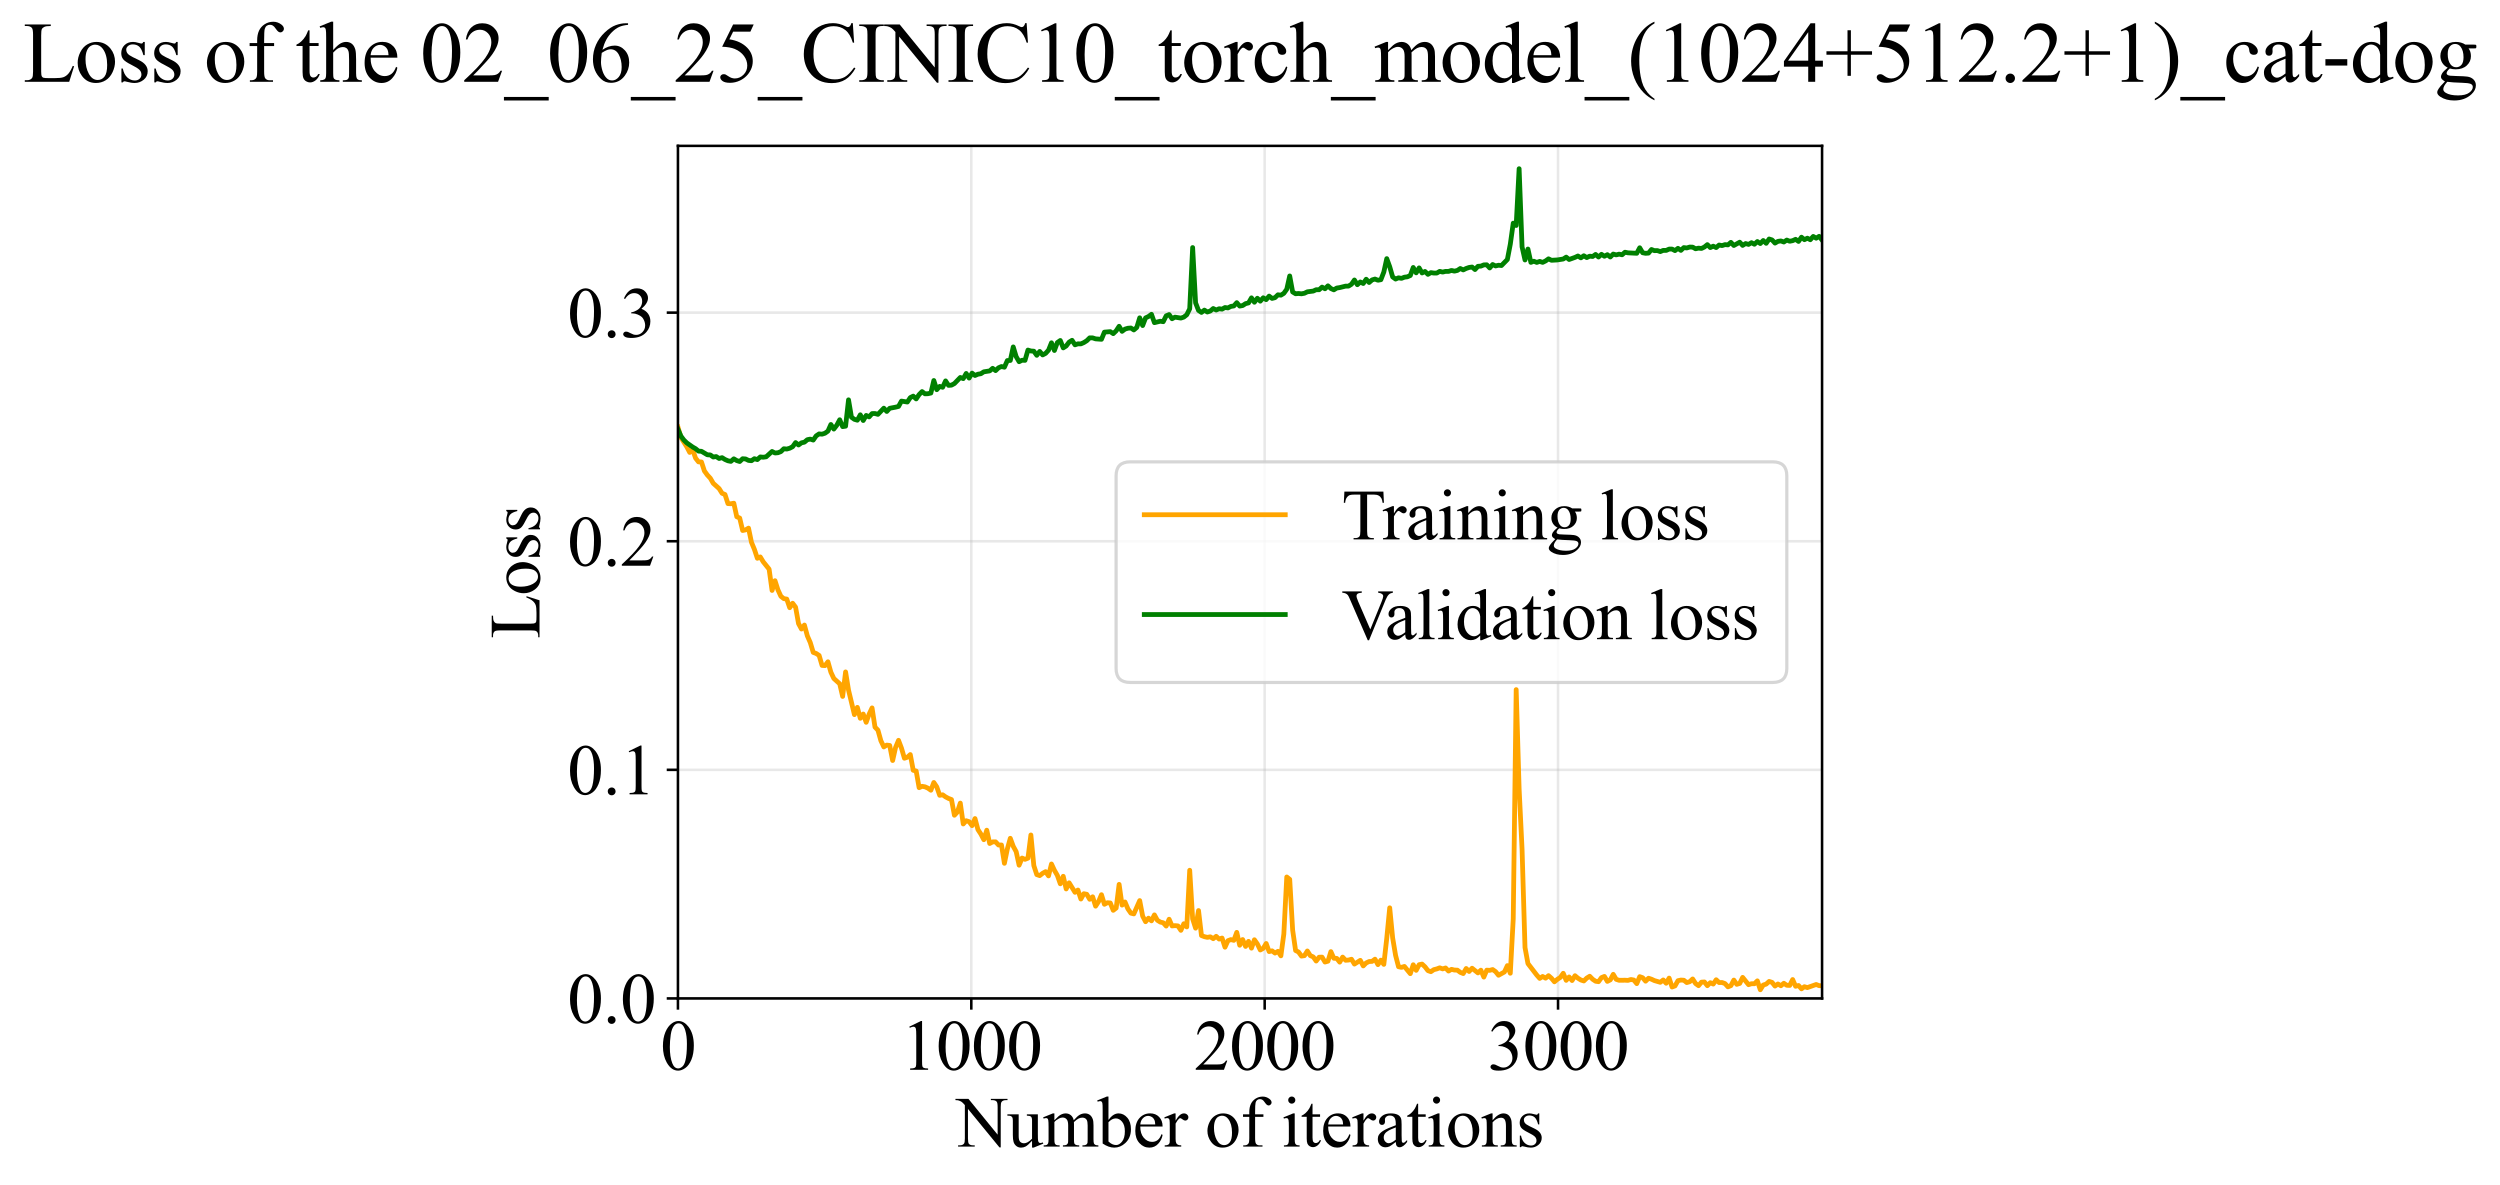 <?xml version="1.0" encoding="utf-8" standalone="no"?>
<!DOCTYPE svg PUBLIC "-//W3C//DTD SVG 1.1//EN"
  "http://www.w3.org/Graphics/SVG/1.1/DTD/svg11.dtd">
<svg xmlns:xlink="http://www.w3.org/1999/xlink" width="780.334pt" height="369.808pt" viewBox="0 0 780.334 369.808" xmlns="http://www.w3.org/2000/svg" version="1.1">
 <defs>
  <style type="text/css">*{stroke-linejoin: round; stroke-linecap: butt}</style>
 </defs>
 <g id="figure_1">
  <g id="patch_1">
   <path d="M -0 369.808 
L 780.334 369.808 
L 780.334 0 
L -0 0 
z
" style="fill: #ffffff"/>
  </g>
  <g id="axes_1">
   <g id="patch_2">
    <path d="M 211.607 311.644 
L 568.727 311.644 
L 568.727 45.532 
L 211.607 45.532 
z
" style="fill: #ffffff"/>
   </g>
   <g id="matplotlib.axis_1">
    <g id="xtick_1">
     <g id="line2d_1">
      <path d="M 211.607 311.644 
L 211.607 45.532 
" clip-path="url(#pfbd0d94bbf)" style="fill: none; stroke: #b0b0b0; stroke-opacity: 0.3; stroke-width: 0.8; stroke-linecap: square"/>
     </g>
     <g id="line2d_2">
      <defs>
       <path id="me6266294f5" d="M 0 0 
L 0 3.5 
" style="stroke: #000000; stroke-width: 0.8"/>
      </defs>
      <g>
       <use xlink:href="#me6266294f5" x="211.607" y="311.644" style="stroke: #000000; stroke-width: 0.8"/>
      </g>
     </g>
     <g id="text_1">
      <!-- 0 -->
      <g transform="translate(206.107 333.92) scale(0.22 -0.22)">
       <defs>
        <path id="TimesNewRomanPSMT-30" d="M 231 2094 
Q 231 2819 450 3342 
Q 669 3866 1031 4122 
Q 1313 4325 1613 4325 
Q 2100 4325 2488 3828 
Q 2972 3213 2972 2159 
Q 2972 1422 2759 906 
Q 2547 391 2217 158 
Q 1888 -75 1581 -75 
Q 975 -75 572 641 
Q 231 1244 231 2094 
z
M 844 2016 
Q 844 1141 1059 588 
Q 1238 122 1591 122 
Q 1759 122 1940 273 
Q 2122 425 2216 781 
Q 2359 1319 2359 2297 
Q 2359 3022 2209 3506 
Q 2097 3866 1919 4016 
Q 1791 4119 1609 4119 
Q 1397 4119 1231 3928 
Q 1006 3669 925 3112 
Q 844 2556 844 2016 
z
" transform="scale(0.016)"/>
       </defs>
       <use xlink:href="#TimesNewRomanPSMT-30"/>
      </g>
     </g>
    </g>
    <g id="xtick_2">
     <g id="line2d_3">
      <path d="M 303.176 311.644 
L 303.176 45.532 
" clip-path="url(#pfbd0d94bbf)" style="fill: none; stroke: #b0b0b0; stroke-opacity: 0.3; stroke-width: 0.8; stroke-linecap: square"/>
     </g>
     <g id="line2d_4">
      <g>
       <use xlink:href="#me6266294f5" x="303.176" y="311.644" style="stroke: #000000; stroke-width: 0.8"/>
      </g>
     </g>
     <g id="text_2">
      <!-- 1000 -->
      <g transform="translate(281.176 333.92) scale(0.22 -0.22)">
       <defs>
        <path id="TimesNewRomanPSMT-31" d="M 750 3822 
L 1781 4325 
L 1884 4325 
L 1884 747 
Q 1884 391 1914 303 
Q 1944 216 2037 169 
Q 2131 122 2419 116 
L 2419 0 
L 825 0 
L 825 116 
Q 1125 122 1212 167 
Q 1300 213 1334 289 
Q 1369 366 1369 747 
L 1369 3034 
Q 1369 3497 1338 3628 
Q 1316 3728 1258 3775 
Q 1200 3822 1119 3822 
Q 1003 3822 797 3725 
L 750 3822 
z
" transform="scale(0.016)"/>
       </defs>
       <use xlink:href="#TimesNewRomanPSMT-31"/>
       <use xlink:href="#TimesNewRomanPSMT-30" transform="translate(50 0)"/>
       <use xlink:href="#TimesNewRomanPSMT-30" transform="translate(100 0)"/>
       <use xlink:href="#TimesNewRomanPSMT-30" transform="translate(150 0)"/>
      </g>
     </g>
    </g>
    <g id="xtick_3">
     <g id="line2d_5">
      <path d="M 394.746 311.644 
L 394.746 45.532 
" clip-path="url(#pfbd0d94bbf)" style="fill: none; stroke: #b0b0b0; stroke-opacity: 0.3; stroke-width: 0.8; stroke-linecap: square"/>
     </g>
     <g id="line2d_6">
      <g>
       <use xlink:href="#me6266294f5" x="394.746" y="311.644" style="stroke: #000000; stroke-width: 0.8"/>
      </g>
     </g>
     <g id="text_3">
      <!-- 2000 -->
      <g transform="translate(372.746 333.92) scale(0.22 -0.22)">
       <defs>
        <path id="TimesNewRomanPSMT-32" d="M 2934 816 
L 2638 0 
L 138 0 
L 138 116 
Q 1241 1122 1691 1759 
Q 2141 2397 2141 2925 
Q 2141 3328 1894 3587 
Q 1647 3847 1303 3847 
Q 991 3847 742 3664 
Q 494 3481 375 3128 
L 259 3128 
Q 338 3706 661 4015 
Q 984 4325 1469 4325 
Q 1984 4325 2329 3994 
Q 2675 3663 2675 3213 
Q 2675 2891 2525 2569 
Q 2294 2063 1775 1497 
Q 997 647 803 472 
L 1909 472 
Q 2247 472 2383 497 
Q 2519 522 2628 598 
Q 2738 675 2819 816 
L 2934 816 
z
" transform="scale(0.016)"/>
       </defs>
       <use xlink:href="#TimesNewRomanPSMT-32"/>
       <use xlink:href="#TimesNewRomanPSMT-30" transform="translate(50 0)"/>
       <use xlink:href="#TimesNewRomanPSMT-30" transform="translate(100 0)"/>
       <use xlink:href="#TimesNewRomanPSMT-30" transform="translate(150 0)"/>
      </g>
     </g>
    </g>
    <g id="xtick_4">
     <g id="line2d_7">
      <path d="M 486.315 311.644 
L 486.315 45.532 
" clip-path="url(#pfbd0d94bbf)" style="fill: none; stroke: #b0b0b0; stroke-opacity: 0.3; stroke-width: 0.8; stroke-linecap: square"/>
     </g>
     <g id="line2d_8">
      <g>
       <use xlink:href="#me6266294f5" x="486.315" y="311.644" style="stroke: #000000; stroke-width: 0.8"/>
      </g>
     </g>
     <g id="text_4">
      <!-- 3000 -->
      <g transform="translate(464.315 333.92) scale(0.22 -0.22)">
       <defs>
        <path id="TimesNewRomanPSMT-33" d="M 325 3431 
Q 506 3859 782 4092 
Q 1059 4325 1472 4325 
Q 1981 4325 2253 3994 
Q 2459 3747 2459 3466 
Q 2459 3003 1878 2509 
Q 2269 2356 2469 2072 
Q 2669 1788 2669 1403 
Q 2669 853 2319 450 
Q 1863 -75 997 -75 
Q 569 -75 414 31 
Q 259 138 259 259 
Q 259 350 332 419 
Q 406 488 509 488 
Q 588 488 669 463 
Q 722 447 909 348 
Q 1097 250 1169 231 
Q 1284 197 1416 197 
Q 1734 197 1970 444 
Q 2206 691 2206 1028 
Q 2206 1275 2097 1509 
Q 2016 1684 1919 1775 
Q 1784 1900 1550 2001 
Q 1316 2103 1072 2103 
L 972 2103 
L 972 2197 
Q 1219 2228 1467 2375 
Q 1716 2522 1828 2728 
Q 1941 2934 1941 3181 
Q 1941 3503 1739 3701 
Q 1538 3900 1238 3900 
Q 753 3900 428 3381 
L 325 3431 
z
" transform="scale(0.016)"/>
       </defs>
       <use xlink:href="#TimesNewRomanPSMT-33"/>
       <use xlink:href="#TimesNewRomanPSMT-30" transform="translate(50 0)"/>
       <use xlink:href="#TimesNewRomanPSMT-30" transform="translate(100 0)"/>
       <use xlink:href="#TimesNewRomanPSMT-30" transform="translate(150 0)"/>
      </g>
     </g>
    </g>
    <g id="text_5">
     <!-- Number of iterations -->
     <g transform="translate(298.525 357.902) scale(0.22 -0.22)">
      <defs>
       <path id="TimesNewRomanPSMT-4e" d="M -84 4238 
L 1066 4238 
L 3656 1059 
L 3656 3503 
Q 3656 3894 3569 3991 
Q 3453 4122 3203 4122 
L 3056 4122 
L 3056 4238 
L 4531 4238 
L 4531 4122 
L 4381 4122 
Q 4113 4122 4000 3959 
Q 3931 3859 3931 3503 
L 3931 -69 
L 3819 -69 
L 1025 3344 
L 1025 734 
Q 1025 344 1109 247 
Q 1228 116 1475 116 
L 1625 116 
L 1625 0 
L 150 0 
L 150 116 
L 297 116 
Q 569 116 681 278 
Q 750 378 750 734 
L 750 3681 
Q 566 3897 470 3965 
Q 375 4034 191 4094 
Q 100 4122 -84 4122 
L -84 4238 
z
" transform="scale(0.016)"/>
       <path id="TimesNewRomanPSMT-75" d="M 2709 2863 
L 2709 1128 
Q 2709 631 2732 520 
Q 2756 409 2807 365 
Q 2859 322 2928 322 
Q 3025 322 3147 375 
L 3191 266 
L 2334 -88 
L 2194 -88 
L 2194 519 
Q 1825 119 1631 15 
Q 1438 -88 1222 -88 
Q 981 -88 804 51 
Q 628 191 559 409 
Q 491 628 491 1028 
L 491 2306 
Q 491 2509 447 2587 
Q 403 2666 317 2708 
Q 231 2750 6 2747 
L 6 2863 
L 1009 2863 
L 1009 947 
Q 1009 547 1148 422 
Q 1288 297 1484 297 
Q 1619 297 1789 381 
Q 1959 466 2194 703 
L 2194 2325 
Q 2194 2569 2105 2655 
Q 2016 2741 1734 2747 
L 1734 2863 
L 2709 2863 
z
" transform="scale(0.016)"/>
       <path id="TimesNewRomanPSMT-6d" d="M 1050 2338 
Q 1363 2650 1419 2697 
Q 1559 2816 1721 2881 
Q 1884 2947 2044 2947 
Q 2313 2947 2506 2790 
Q 2700 2634 2766 2338 
Q 3088 2713 3309 2830 
Q 3531 2947 3766 2947 
Q 3994 2947 4170 2830 
Q 4347 2713 4450 2447 
Q 4519 2266 4519 1878 
L 4519 647 
Q 4519 378 4559 278 
Q 4591 209 4675 161 
Q 4759 113 4950 113 
L 4950 0 
L 3538 0 
L 3538 113 
L 3597 113 
Q 3781 113 3884 184 
Q 3956 234 3988 344 
Q 4000 397 4000 647 
L 4000 1878 
Q 4000 2228 3916 2372 
Q 3794 2572 3525 2572 
Q 3359 2572 3192 2489 
Q 3025 2406 2788 2181 
L 2781 2147 
L 2788 2013 
L 2788 647 
Q 2788 353 2820 281 
Q 2853 209 2943 161 
Q 3034 113 3253 113 
L 3253 0 
L 1806 0 
L 1806 113 
Q 2044 113 2133 169 
Q 2222 225 2256 338 
Q 2272 391 2272 647 
L 2272 1878 
Q 2272 2228 2169 2381 
Q 2031 2581 1784 2581 
Q 1616 2581 1450 2491 
Q 1191 2353 1050 2181 
L 1050 647 
Q 1050 366 1089 281 
Q 1128 197 1204 155 
Q 1281 113 1516 113 
L 1516 0 
L 100 0 
L 100 113 
Q 297 113 375 155 
Q 453 197 493 289 
Q 534 381 534 647 
L 534 1741 
Q 534 2213 506 2350 
Q 484 2453 437 2492 
Q 391 2531 309 2531 
Q 222 2531 100 2484 
L 53 2597 
L 916 2947 
L 1050 2947 
L 1050 2338 
z
" transform="scale(0.016)"/>
       <path id="TimesNewRomanPSMT-62" d="M 984 2369 
Q 1400 2947 1881 2947 
Q 2322 2947 2650 2570 
Q 2978 2194 2978 1541 
Q 2978 778 2472 313 
Q 2038 -88 1503 -88 
Q 1253 -88 995 3 
Q 738 94 469 275 
L 469 3241 
Q 469 3728 445 3840 
Q 422 3953 372 3993 
Q 322 4034 247 4034 
Q 159 4034 28 3984 
L -16 4094 
L 844 4444 
L 984 4444 
L 984 2369 
z
M 984 2169 
L 984 456 
Q 1144 300 1314 220 
Q 1484 141 1663 141 
Q 1947 141 2192 453 
Q 2438 766 2438 1363 
Q 2438 1913 2192 2208 
Q 1947 2503 1634 2503 
Q 1469 2503 1303 2419 
Q 1178 2356 984 2169 
z
" transform="scale(0.016)"/>
       <path id="TimesNewRomanPSMT-65" d="M 681 1784 
Q 678 1147 991 784 
Q 1303 422 1725 422 
Q 2006 422 2214 576 
Q 2422 731 2563 1106 
L 2659 1044 
Q 2594 616 2278 264 
Q 1963 -88 1488 -88 
Q 972 -88 605 314 
Q 238 716 238 1394 
Q 238 2128 614 2539 
Q 991 2950 1559 2950 
Q 2041 2950 2350 2633 
Q 2659 2316 2659 1784 
L 681 1784 
z
M 681 1966 
L 2006 1966 
Q 1991 2241 1941 2353 
Q 1863 2528 1708 2628 
Q 1553 2728 1384 2728 
Q 1125 2728 920 2526 
Q 716 2325 681 1966 
z
" transform="scale(0.016)"/>
       <path id="TimesNewRomanPSMT-72" d="M 1038 2947 
L 1038 2303 
Q 1397 2947 1775 2947 
Q 1947 2947 2059 2842 
Q 2172 2738 2172 2600 
Q 2172 2478 2090 2393 
Q 2009 2309 1897 2309 
Q 1788 2309 1652 2417 
Q 1516 2525 1450 2525 
Q 1394 2525 1328 2463 
Q 1188 2334 1038 2041 
L 1038 669 
Q 1038 431 1097 309 
Q 1138 225 1241 169 
Q 1344 113 1538 113 
L 1538 0 
L 72 0 
L 72 113 
Q 291 113 397 181 
Q 475 231 506 341 
Q 522 394 522 644 
L 522 1753 
Q 522 2253 501 2348 
Q 481 2444 426 2487 
Q 372 2531 291 2531 
Q 194 2531 72 2484 
L 41 2597 
L 906 2947 
L 1038 2947 
z
" transform="scale(0.016)"/>
       <path id="TimesNewRomanPSMT-20" transform="scale(0.016)"/>
       <path id="TimesNewRomanPSMT-6f" d="M 1600 2947 
Q 2250 2947 2644 2453 
Q 2978 2031 2978 1484 
Q 2978 1100 2793 706 
Q 2609 313 2286 112 
Q 1963 -88 1566 -88 
Q 919 -88 538 428 
Q 216 863 216 1403 
Q 216 1797 411 2186 
Q 606 2575 925 2761 
Q 1244 2947 1600 2947 
z
M 1503 2744 
Q 1338 2744 1170 2645 
Q 1003 2547 900 2300 
Q 797 2053 797 1666 
Q 797 1041 1045 587 
Q 1294 134 1700 134 
Q 2003 134 2200 384 
Q 2397 634 2397 1244 
Q 2397 2006 2069 2444 
Q 1847 2744 1503 2744 
z
" transform="scale(0.016)"/>
       <path id="TimesNewRomanPSMT-66" d="M 1319 2638 
L 1319 756 
Q 1319 356 1406 250 
Q 1522 113 1716 113 
L 1975 113 
L 1975 0 
L 266 0 
L 266 113 
L 394 113 
Q 519 113 622 175 
Q 725 238 764 344 
Q 803 450 803 756 
L 803 2638 
L 247 2638 
L 247 2863 
L 803 2863 
L 803 3050 
Q 803 3478 940 3775 
Q 1078 4072 1361 4255 
Q 1644 4438 1997 4438 
Q 2325 4438 2600 4225 
Q 2781 4084 2781 3909 
Q 2781 3816 2700 3733 
Q 2619 3650 2525 3650 
Q 2453 3650 2373 3701 
Q 2294 3753 2178 3923 
Q 2063 4094 1966 4153 
Q 1869 4213 1750 4213 
Q 1606 4213 1506 4136 
Q 1406 4059 1362 3898 
Q 1319 3738 1319 3069 
L 1319 2863 
L 2056 2863 
L 2056 2638 
L 1319 2638 
z
" transform="scale(0.016)"/>
       <path id="TimesNewRomanPSMT-69" d="M 928 4444 
Q 1059 4444 1151 4351 
Q 1244 4259 1244 4128 
Q 1244 3997 1151 3903 
Q 1059 3809 928 3809 
Q 797 3809 703 3903 
Q 609 3997 609 4128 
Q 609 4259 701 4351 
Q 794 4444 928 4444 
z
M 1188 2947 
L 1188 647 
Q 1188 378 1227 289 
Q 1266 200 1342 156 
Q 1419 113 1622 113 
L 1622 0 
L 231 0 
L 231 113 
Q 441 113 512 153 
Q 584 194 626 287 
Q 669 381 669 647 
L 669 1750 
Q 669 2216 641 2353 
Q 619 2453 572 2492 
Q 525 2531 444 2531 
Q 356 2531 231 2484 
L 188 2597 
L 1050 2947 
L 1188 2947 
z
" transform="scale(0.016)"/>
       <path id="TimesNewRomanPSMT-74" d="M 1031 3803 
L 1031 2863 
L 1700 2863 
L 1700 2644 
L 1031 2644 
L 1031 788 
Q 1031 509 1111 412 
Q 1191 316 1316 316 
Q 1419 316 1516 380 
Q 1613 444 1666 569 
L 1788 569 
Q 1678 263 1478 108 
Q 1278 -47 1066 -47 
Q 922 -47 784 33 
Q 647 113 581 261 
Q 516 409 516 719 
L 516 2644 
L 63 2644 
L 63 2747 
Q 234 2816 414 2980 
Q 594 3144 734 3369 
Q 806 3488 934 3803 
L 1031 3803 
z
" transform="scale(0.016)"/>
       <path id="TimesNewRomanPSMT-61" d="M 1822 413 
Q 1381 72 1269 19 
Q 1100 -59 909 -59 
Q 613 -59 420 144 
Q 228 347 228 678 
Q 228 888 322 1041 
Q 450 1253 767 1440 
Q 1084 1628 1822 1897 
L 1822 2009 
Q 1822 2438 1686 2597 
Q 1550 2756 1291 2756 
Q 1094 2756 978 2650 
Q 859 2544 859 2406 
L 866 2225 
Q 866 2081 792 2003 
Q 719 1925 600 1925 
Q 484 1925 411 2006 
Q 338 2088 338 2228 
Q 338 2497 613 2722 
Q 888 2947 1384 2947 
Q 1766 2947 2009 2819 
Q 2194 2722 2281 2516 
Q 2338 2381 2338 1966 
L 2338 994 
Q 2338 584 2353 492 
Q 2369 400 2405 369 
Q 2441 338 2488 338 
Q 2538 338 2575 359 
Q 2641 400 2828 588 
L 2828 413 
Q 2478 -56 2159 -56 
Q 2006 -56 1915 50 
Q 1825 156 1822 413 
z
M 1822 616 
L 1822 1706 
Q 1350 1519 1213 1441 
Q 966 1303 859 1153 
Q 753 1003 753 825 
Q 753 600 887 451 
Q 1022 303 1197 303 
Q 1434 303 1822 616 
z
" transform="scale(0.016)"/>
       <path id="TimesNewRomanPSMT-6e" d="M 1034 2341 
Q 1538 2947 1994 2947 
Q 2228 2947 2397 2830 
Q 2566 2713 2666 2444 
Q 2734 2256 2734 1869 
L 2734 647 
Q 2734 375 2778 278 
Q 2813 200 2889 156 
Q 2966 113 3172 113 
L 3172 0 
L 1756 0 
L 1756 113 
L 1816 113 
Q 2016 113 2095 173 
Q 2175 234 2206 353 
Q 2219 400 2219 647 
L 2219 1819 
Q 2219 2209 2117 2386 
Q 2016 2563 1775 2563 
Q 1403 2563 1034 2156 
L 1034 647 
Q 1034 356 1069 288 
Q 1113 197 1189 155 
Q 1266 113 1500 113 
L 1500 0 
L 84 0 
L 84 113 
L 147 113 
Q 366 113 442 223 
Q 519 334 519 647 
L 519 1709 
Q 519 2225 495 2337 
Q 472 2450 423 2490 
Q 375 2531 294 2531 
Q 206 2531 84 2484 
L 38 2597 
L 900 2947 
L 1034 2947 
L 1034 2341 
z
" transform="scale(0.016)"/>
       <path id="TimesNewRomanPSMT-73" d="M 2050 2947 
L 2050 1972 
L 1947 1972 
Q 1828 2431 1642 2597 
Q 1456 2763 1169 2763 
Q 950 2763 815 2647 
Q 681 2531 681 2391 
Q 681 2216 781 2091 
Q 878 1963 1175 1819 
L 1631 1597 
Q 2266 1288 2266 781 
Q 2266 391 1970 151 
Q 1675 -88 1309 -88 
Q 1047 -88 709 6 
Q 606 38 541 38 
Q 469 38 428 -44 
L 325 -44 
L 325 978 
L 428 978 
Q 516 541 762 319 
Q 1009 97 1316 97 
Q 1531 97 1667 223 
Q 1803 350 1803 528 
Q 1803 744 1651 891 
Q 1500 1038 1047 1263 
Q 594 1488 453 1669 
Q 313 1847 313 2119 
Q 313 2472 555 2709 
Q 797 2947 1181 2947 
Q 1350 2947 1591 2875 
Q 1750 2828 1803 2828 
Q 1853 2828 1881 2850 
Q 1909 2872 1947 2947 
L 2050 2947 
z
" transform="scale(0.016)"/>
      </defs>
      <use xlink:href="#TimesNewRomanPSMT-4e"/>
      <use xlink:href="#TimesNewRomanPSMT-75" transform="translate(72.217 0)"/>
      <use xlink:href="#TimesNewRomanPSMT-6d" transform="translate(122.217 0)"/>
      <use xlink:href="#TimesNewRomanPSMT-62" transform="translate(200 0)"/>
      <use xlink:href="#TimesNewRomanPSMT-65" transform="translate(250 0)"/>
      <use xlink:href="#TimesNewRomanPSMT-72" transform="translate(294.385 0)"/>
      <use xlink:href="#TimesNewRomanPSMT-20" transform="translate(327.686 0)"/>
      <use xlink:href="#TimesNewRomanPSMT-6f" transform="translate(352.686 0)"/>
      <use xlink:href="#TimesNewRomanPSMT-66" transform="translate(402.686 0)"/>
      <use xlink:href="#TimesNewRomanPSMT-20" transform="translate(435.986 0)"/>
      <use xlink:href="#TimesNewRomanPSMT-69" transform="translate(460.986 0)"/>
      <use xlink:href="#TimesNewRomanPSMT-74" transform="translate(488.77 0)"/>
      <use xlink:href="#TimesNewRomanPSMT-65" transform="translate(516.553 0)"/>
      <use xlink:href="#TimesNewRomanPSMT-72" transform="translate(560.938 0)"/>
      <use xlink:href="#TimesNewRomanPSMT-61" transform="translate(594.238 0)"/>
      <use xlink:href="#TimesNewRomanPSMT-74" transform="translate(638.623 0)"/>
      <use xlink:href="#TimesNewRomanPSMT-69" transform="translate(666.406 0)"/>
      <use xlink:href="#TimesNewRomanPSMT-6f" transform="translate(694.189 0)"/>
      <use xlink:href="#TimesNewRomanPSMT-6e" transform="translate(744.189 0)"/>
      <use xlink:href="#TimesNewRomanPSMT-73" transform="translate(794.189 0)"/>
     </g>
    </g>
   </g>
   <g id="matplotlib.axis_2">
    <g id="ytick_1">
     <g id="line2d_9">
      <path d="M 211.607 311.644 
L 568.727 311.644 
" clip-path="url(#pfbd0d94bbf)" style="fill: none; stroke: #b0b0b0; stroke-opacity: 0.3; stroke-width: 0.8; stroke-linecap: square"/>
     </g>
     <g id="line2d_10">
      <defs>
       <path id="me1bdc20076" d="M 0 0 
L -3.5 0 
" style="stroke: #000000; stroke-width: 0.8"/>
      </defs>
      <g>
       <use xlink:href="#me1bdc20076" x="211.607" y="311.644" style="stroke: #000000; stroke-width: 0.8"/>
      </g>
     </g>
     <g id="text_6">
      <!-- 0.0 -->
      <g transform="translate(177.107 319.282) scale(0.22 -0.22)">
       <defs>
        <path id="TimesNewRomanPSMT-2e" d="M 800 606 
Q 947 606 1047 504 
Q 1147 403 1147 259 
Q 1147 116 1045 14 
Q 944 -88 800 -88 
Q 656 -88 554 14 
Q 453 116 453 259 
Q 453 406 554 506 
Q 656 606 800 606 
z
" transform="scale(0.016)"/>
       </defs>
       <use xlink:href="#TimesNewRomanPSMT-30"/>
       <use xlink:href="#TimesNewRomanPSMT-2e" transform="translate(50 0)"/>
       <use xlink:href="#TimesNewRomanPSMT-30" transform="translate(75 0)"/>
      </g>
     </g>
    </g>
    <g id="ytick_2">
     <g id="line2d_11">
      <path d="M 211.607 240.29 
L 568.727 240.29 
" clip-path="url(#pfbd0d94bbf)" style="fill: none; stroke: #b0b0b0; stroke-opacity: 0.3; stroke-width: 0.8; stroke-linecap: square"/>
     </g>
     <g id="line2d_12">
      <g>
       <use xlink:href="#me1bdc20076" x="211.607" y="240.29" style="stroke: #000000; stroke-width: 0.8"/>
      </g>
     </g>
     <g id="text_7">
      <!-- 0.1 -->
      <g transform="translate(177.107 247.928) scale(0.22 -0.22)">
       <use xlink:href="#TimesNewRomanPSMT-30"/>
       <use xlink:href="#TimesNewRomanPSMT-2e" transform="translate(50 0)"/>
       <use xlink:href="#TimesNewRomanPSMT-31" transform="translate(75 0)"/>
      </g>
     </g>
    </g>
    <g id="ytick_3">
     <g id="line2d_13">
      <path d="M 211.607 168.937 
L 568.727 168.937 
" clip-path="url(#pfbd0d94bbf)" style="fill: none; stroke: #b0b0b0; stroke-opacity: 0.3; stroke-width: 0.8; stroke-linecap: square"/>
     </g>
     <g id="line2d_14">
      <g>
       <use xlink:href="#me1bdc20076" x="211.607" y="168.937" style="stroke: #000000; stroke-width: 0.8"/>
      </g>
     </g>
     <g id="text_8">
      <!-- 0.2 -->
      <g transform="translate(177.107 176.575) scale(0.22 -0.22)">
       <use xlink:href="#TimesNewRomanPSMT-30"/>
       <use xlink:href="#TimesNewRomanPSMT-2e" transform="translate(50 0)"/>
       <use xlink:href="#TimesNewRomanPSMT-32" transform="translate(75 0)"/>
      </g>
     </g>
    </g>
    <g id="ytick_4">
     <g id="line2d_15">
      <path d="M 211.607 97.583 
L 568.727 97.583 
" clip-path="url(#pfbd0d94bbf)" style="fill: none; stroke: #b0b0b0; stroke-opacity: 0.3; stroke-width: 0.8; stroke-linecap: square"/>
     </g>
     <g id="line2d_16">
      <g>
       <use xlink:href="#me1bdc20076" x="211.607" y="97.583" style="stroke: #000000; stroke-width: 0.8"/>
      </g>
     </g>
     <g id="text_9">
      <!-- 0.3 -->
      <g transform="translate(177.107 105.222) scale(0.22 -0.22)">
       <use xlink:href="#TimesNewRomanPSMT-30"/>
       <use xlink:href="#TimesNewRomanPSMT-2e" transform="translate(50 0)"/>
       <use xlink:href="#TimesNewRomanPSMT-33" transform="translate(75 0)"/>
      </g>
     </g>
    </g>
    <g id="text_10">
     <!-- Loss -->
     <g transform="translate(168.401 199.369) rotate(-90) scale(0.22 -0.22)">
      <defs>
       <path id="TimesNewRomanPSMT-4c" d="M 3669 1172 
L 3772 1150 
L 3409 0 
L 128 0 
L 128 116 
L 288 116 
Q 556 116 672 291 
Q 738 391 738 753 
L 738 3488 
Q 738 3884 650 3984 
Q 528 4122 288 4122 
L 128 4122 
L 128 4238 
L 2047 4238 
L 2047 4122 
Q 1709 4125 1573 4059 
Q 1438 3994 1388 3894 
Q 1338 3794 1338 3416 
L 1338 753 
Q 1338 494 1388 397 
Q 1425 331 1503 300 
Q 1581 269 1991 269 
L 2300 269 
Q 2788 269 2984 341 
Q 3181 413 3343 595 
Q 3506 778 3669 1172 
z
" transform="scale(0.016)"/>
      </defs>
      <use xlink:href="#TimesNewRomanPSMT-4c"/>
      <use xlink:href="#TimesNewRomanPSMT-6f" transform="translate(61.084 0)"/>
      <use xlink:href="#TimesNewRomanPSMT-73" transform="translate(111.084 0)"/>
      <use xlink:href="#TimesNewRomanPSMT-73" transform="translate(150 0)"/>
     </g>
    </g>
   </g>
   <g id="line2d_17">
    <path d="M 211.607 133.296 
L 212.525 136.538 
L 214.361 139.462 
L 215.279 141.215 
L 216.197 140.354 
L 217.115 143.003 
L 218.033 144.167 
L 218.951 144.199 
L 219.869 147.008 
L 220.788 148.278 
L 221.706 149.262 
L 222.624 150.85 
L 224.46 152.503 
L 225.378 153.966 
L 226.296 154.349 
L 227.214 157.188 
L 228.132 157.238 
L 229.05 157.068 
L 229.968 161.288 
L 230.886 161.703 
L 231.804 165.587 
L 232.722 165.39 
L 233.64 164.851 
L 234.558 169.271 
L 235.476 171.482 
L 236.394 174.256 
L 237.312 173.841 
L 238.23 175.362 
L 240.066 177.651 
L 240.985 184.296 
L 241.903 181.256 
L 242.821 184.112 
L 243.739 186.12 
L 244.657 186.859 
L 245.575 186.992 
L 246.493 189.681 
L 247.411 188.298 
L 248.329 189.52 
L 249.247 194.64 
L 250.165 196.346 
L 251.083 195.1 
L 252.001 198.481 
L 252.919 200.574 
L 253.837 203.632 
L 254.755 203.977 
L 255.673 204.578 
L 256.591 207.7 
L 257.509 207.765 
L 258.427 206.565 
L 259.345 209.815 
L 260.264 211.774 
L 262.1 213.429 
L 263.018 217.374 
L 263.936 209.732 
L 264.854 215.398 
L 266.69 223.057 
L 267.608 220.794 
L 268.526 224.208 
L 269.444 222.874 
L 270.362 225.455 
L 271.28 222.919 
L 272.198 220.962 
L 273.116 226.959 
L 274.034 227.908 
L 274.952 231.205 
L 275.87 233.14 
L 276.788 232.567 
L 277.706 232.685 
L 278.624 237.379 
L 279.542 233.288 
L 280.461 231.083 
L 281.379 233.511 
L 282.297 236.67 
L 283.215 236.36 
L 284.133 235.526 
L 285.051 240.432 
L 285.969 240.667 
L 286.887 245.857 
L 287.805 245.436 
L 288.723 245.596 
L 289.641 246.008 
L 290.559 246.658 
L 291.477 244.238 
L 292.395 245.614 
L 293.313 248.246 
L 294.231 248.08 
L 295.149 248.734 
L 296.067 249.219 
L 296.985 249.566 
L 297.903 254.467 
L 298.821 253.47 
L 299.74 250.679 
L 300.658 257.187 
L 301.576 256.181 
L 302.494 256.471 
L 303.412 257.706 
L 304.33 255.503 
L 305.248 258.943 
L 306.166 260.344 
L 307.084 262.101 
L 308.002 259.134 
L 308.92 263.28 
L 309.838 262.782 
L 310.756 262.767 
L 311.674 263.76 
L 312.592 263.745 
L 313.51 269.468 
L 314.428 264.986 
L 315.346 261.661 
L 316.264 264.152 
L 317.182 265.839 
L 318.1 270.055 
L 319.018 267.833 
L 319.937 268.224 
L 320.855 267.868 
L 321.773 260.627 
L 322.691 270.18 
L 323.609 272.99 
L 324.527 273.307 
L 325.445 272.588 
L 326.363 272.069 
L 327.281 273.394 
L 328.199 269.678 
L 329.117 271.648 
L 330.035 273.234 
L 330.953 275.861 
L 331.871 273.521 
L 332.789 277.464 
L 333.707 275.555 
L 335.543 278.519 
L 336.461 277.814 
L 337.379 280.616 
L 338.297 278.963 
L 339.215 279.135 
L 340.134 280.694 
L 341.052 279.924 
L 341.97 282.843 
L 342.888 281.436 
L 343.806 279.268 
L 344.724 282.254 
L 345.642 281.768 
L 346.56 281.848 
L 347.478 284.142 
L 348.396 283.423 
L 349.314 276.051 
L 350.232 282.515 
L 351.15 281.544 
L 352.068 283.708 
L 352.986 285.023 
L 353.904 285.257 
L 355.74 281.105 
L 356.658 285.937 
L 357.576 287.696 
L 358.494 286.589 
L 359.413 287.426 
L 360.331 285.567 
L 361.249 287.243 
L 362.167 287.812 
L 363.085 288.028 
L 364.003 289.053 
L 364.921 286.924 
L 365.839 289.015 
L 366.757 288.919 
L 367.675 289.007 
L 368.593 290.387 
L 369.511 288.33 
L 370.429 289.32 
L 371.347 271.642 
L 372.265 286.809 
L 373.183 289.713 
L 374.101 284.214 
L 375.019 292.016 
L 375.937 292.37 
L 376.855 292.576 
L 377.773 292.412 
L 378.691 292.992 
L 379.61 292.26 
L 380.528 293.11 
L 381.446 292.801 
L 382.364 295.653 
L 383.282 293.62 
L 384.2 293.281 
L 385.118 293.513 
L 386.036 291.022 
L 386.954 295.041 
L 387.872 293.265 
L 388.79 295.412 
L 389.708 293.827 
L 390.626 295.949 
L 391.544 293.332 
L 392.462 294.636 
L 393.38 296.52 
L 394.298 296.012 
L 395.216 294.501 
L 396.134 297.019 
L 397.052 296.789 
L 397.97 297.482 
L 398.889 296.945 
L 399.807 298.342 
L 400.725 291.543 
L 401.643 273.74 
L 402.561 274.468 
L 403.479 290.323 
L 404.397 296.681 
L 405.315 297.152 
L 406.233 298.43 
L 407.151 298.294 
L 408.069 296.834 
L 408.987 298.277 
L 409.905 298.681 
L 410.823 299.97 
L 411.741 298.77 
L 412.659 298.757 
L 413.577 300.285 
L 414.495 300.022 
L 415.413 297.038 
L 416.331 299.108 
L 417.249 299.148 
L 418.167 300.313 
L 419.086 298.745 
L 420.004 299.73 
L 420.922 299.667 
L 421.84 299.411 
L 422.758 300.919 
L 424.594 299.757 
L 425.512 301.49 
L 426.43 300.56 
L 427.348 300.123 
L 428.266 300.084 
L 429.184 299.396 
L 430.102 301.092 
L 431.02 299.696 
L 431.938 301.01 
L 432.856 292.836 
L 433.774 283.36 
L 434.692 292.745 
L 435.61 298.217 
L 436.528 301.746 
L 437.446 301.946 
L 438.364 301.662 
L 440.201 303.91 
L 441.119 301.131 
L 442.037 302.875 
L 442.955 301.122 
L 443.873 300.921 
L 444.791 301.772 
L 445.709 302.97 
L 446.627 303.293 
L 447.545 302.664 
L 448.463 302.437 
L 449.381 302.092 
L 450.299 302.42 
L 451.217 302.14 
L 452.135 303.098 
L 453.053 302.564 
L 453.971 302.787 
L 454.889 302.813 
L 455.807 303.506 
L 456.725 303.877 
L 457.643 302.305 
L 458.562 303.226 
L 459.48 302.219 
L 461.316 303.678 
L 462.234 302.827 
L 463.152 304.983 
L 464.07 302.819 
L 464.988 302.878 
L 465.906 302.629 
L 466.824 303.277 
L 467.742 304.409 
L 469.578 303.391 
L 470.496 301.401 
L 471.414 303.782 
L 472.332 286.801 
L 473.25 215.257 
L 474.168 246.199 
L 475.086 265.095 
L 476.004 295.755 
L 476.922 300.763 
L 479.677 304.354 
L 480.595 305.39 
L 481.513 304.788 
L 482.431 305.319 
L 483.349 304.537 
L 484.267 305.34 
L 485.185 306.45 
L 486.103 305.684 
L 487.021 305.092 
L 487.939 303.796 
L 488.857 305.992 
L 489.775 304.945 
L 490.693 306.055 
L 491.611 304.557 
L 492.529 305.328 
L 493.447 305.892 
L 494.365 306.187 
L 495.283 305.287 
L 496.201 304.723 
L 497.119 305.659 
L 498.038 306.277 
L 498.956 306.41 
L 499.874 305.144 
L 500.792 304.777 
L 501.71 306.319 
L 502.628 305.844 
L 503.546 304.126 
L 504.464 305.676 
L 505.382 305.986 
L 507.218 305.958 
L 508.136 306.01 
L 509.054 305.735 
L 509.972 305.899 
L 510.89 307.021 
L 511.808 304.85 
L 512.726 305.174 
L 513.644 306.258 
L 514.562 305.34 
L 515.48 305.645 
L 516.398 306.076 
L 518.235 306.608 
L 519.153 305.877 
L 520.071 306.9 
L 520.989 305.299 
L 521.907 308.076 
L 522.825 307.74 
L 523.743 306.111 
L 524.661 305.911 
L 525.579 305.969 
L 526.497 306.695 
L 527.415 306.426 
L 528.333 305.567 
L 529.251 306.991 
L 530.169 307.661 
L 531.087 306.567 
L 532.005 306.502 
L 532.923 307.661 
L 533.841 306.73 
L 534.759 307.157 
L 535.677 305.814 
L 536.595 306.694 
L 537.513 306.67 
L 538.432 307.01 
L 539.35 308.023 
L 540.268 307.651 
L 541.186 305.916 
L 542.104 307.244 
L 543.022 306.963 
L 543.94 305.08 
L 545.776 307.348 
L 546.694 307.055 
L 547.612 307.061 
L 548.53 306.162 
L 549.448 308.934 
L 550.366 307.462 
L 551.284 307.175 
L 552.202 306.336 
L 553.12 306.633 
L 554.038 307.785 
L 554.956 307.131 
L 555.874 307.684 
L 556.792 306.913 
L 557.711 307.541 
L 558.629 307.587 
L 559.547 305.75 
L 560.465 307.852 
L 561.383 307.604 
L 562.301 308.646 
L 563.219 307.987 
L 564.137 308.262 
L 566.891 307.291 
L 567.809 307.659 
L 568.727 307.692 
L 568.727 307.692 
" clip-path="url(#pfbd0d94bbf)" style="fill: none; stroke: #ffa500; stroke-width: 1.5; stroke-linecap: square"/>
   </g>
   <g id="line2d_18">
    <path d="M 211.607 133.951 
L 212.525 136.104 
L 213.443 137.338 
L 214.361 138.234 
L 216.197 139.529 
L 217.115 140.052 
L 218.033 140.806 
L 218.951 140.87 
L 220.788 141.959 
L 221.706 141.996 
L 222.624 142.645 
L 223.542 142.507 
L 224.46 143.106 
L 225.378 142.848 
L 226.296 143.425 
L 227.214 143.827 
L 228.132 144.013 
L 229.05 143.216 
L 229.968 143.763 
L 230.886 144.052 
L 231.804 143.188 
L 232.722 143.256 
L 233.64 143.709 
L 234.558 143.806 
L 235.476 143.175 
L 236.394 143.455 
L 237.312 142.628 
L 238.23 142.713 
L 239.148 142.583 
L 240.985 140.921 
L 241.903 141.396 
L 242.821 141.314 
L 243.739 140.959 
L 244.657 140.074 
L 245.575 140.165 
L 246.493 139.907 
L 247.411 139.429 
L 248.329 138.15 
L 249.247 138.894 
L 250.165 138.219 
L 251.083 138.018 
L 252.001 137.243 
L 252.919 137.06 
L 253.837 137.361 
L 254.755 136.049 
L 255.673 135.434 
L 256.591 135.521 
L 257.509 135.22 
L 258.427 134.56 
L 259.345 132.496 
L 260.264 133.927 
L 261.182 132.74 
L 262.1 131.018 
L 263.018 133.159 
L 263.936 133.025 
L 264.854 124.802 
L 265.772 130.234 
L 266.69 130.891 
L 267.608 131.157 
L 268.526 129.473 
L 269.444 131.256 
L 270.362 129.669 
L 271.28 130.123 
L 272.198 129.093 
L 273.116 129.074 
L 274.034 129.331 
L 275.87 127.41 
L 276.788 128.428 
L 277.706 127.44 
L 279.542 127.088 
L 280.461 126.863 
L 281.379 125.193 
L 283.215 125.488 
L 284.133 124.104 
L 285.051 123.649 
L 285.969 124.514 
L 286.887 123.162 
L 287.805 122.226 
L 288.723 122.927 
L 289.641 122.889 
L 290.559 122.683 
L 291.477 118.774 
L 292.395 121.632 
L 293.313 120.61 
L 294.231 120.881 
L 295.149 118.891 
L 296.067 120.29 
L 296.985 120.217 
L 297.903 119.719 
L 299.74 117.821 
L 300.658 118.179 
L 301.576 116.571 
L 302.494 118.008 
L 303.412 116.468 
L 304.33 117.202 
L 305.248 116.802 
L 306.166 116.646 
L 307.084 116.054 
L 308.92 115.772 
L 309.838 114.97 
L 310.756 115.675 
L 311.674 114.8 
L 312.592 114.403 
L 313.51 114.615 
L 314.428 112.537 
L 315.346 112.513 
L 316.264 108.288 
L 317.182 111.323 
L 318.1 112.901 
L 319.018 112.436 
L 319.937 112.48 
L 320.855 109.271 
L 321.773 109.556 
L 322.691 109.618 
L 323.609 110.906 
L 324.527 109.694 
L 325.445 110.782 
L 326.363 110.301 
L 327.281 109.292 
L 328.199 106.997 
L 329.117 109.4 
L 330.035 106.915 
L 330.953 106.277 
L 331.871 108.582 
L 332.789 107.995 
L 333.707 106.79 
L 334.625 106.22 
L 335.543 107.63 
L 336.461 107.319 
L 337.379 107.335 
L 338.297 106.93 
L 339.215 106.354 
L 340.134 105.45 
L 341.052 105.468 
L 341.97 105.771 
L 343.806 105.907 
L 344.724 103.67 
L 346.56 103.519 
L 347.478 104.141 
L 348.396 103.254 
L 349.314 101.846 
L 350.232 103.418 
L 351.15 102.722 
L 352.068 102.453 
L 352.986 102.382 
L 353.904 102.983 
L 354.822 102.215 
L 355.74 99.2 
L 356.658 101.615 
L 357.576 99.223 
L 358.494 98.784 
L 359.413 98.109 
L 360.331 100.709 
L 362.167 100.262 
L 363.085 100.409 
L 364.003 98.578 
L 364.921 98.193 
L 365.839 99.485 
L 366.757 98.992 
L 368.593 99.284 
L 369.511 98.976 
L 370.429 98.249 
L 371.347 96.38 
L 372.265 77.269 
L 373.183 94.523 
L 374.101 96.893 
L 375.019 97.512 
L 375.937 96.797 
L 376.855 97.388 
L 377.773 97.075 
L 378.691 96.3 
L 379.61 96.768 
L 380.528 96.362 
L 381.446 96.493 
L 382.364 95.988 
L 383.282 96.115 
L 384.2 95.642 
L 385.118 95.497 
L 386.036 94.472 
L 386.954 95.537 
L 387.872 95.372 
L 388.79 94.777 
L 389.708 94.552 
L 390.626 92.97 
L 391.544 94.341 
L 392.462 93.098 
L 393.38 94.003 
L 394.298 92.948 
L 395.216 93.527 
L 396.134 92.429 
L 397.052 93.146 
L 397.97 92.912 
L 398.889 92.019 
L 399.807 92.133 
L 400.725 91.564 
L 401.643 90.276 
L 402.561 86.133 
L 403.479 91.136 
L 404.397 91.691 
L 405.315 91.609 
L 406.233 91.705 
L 407.151 91.537 
L 408.069 91.084 
L 409.905 90.853 
L 410.823 90.429 
L 411.741 90.443 
L 412.659 89.62 
L 413.577 90.139 
L 414.495 89.219 
L 415.413 90.055 
L 416.331 90.469 
L 417.249 89.906 
L 418.167 89.765 
L 420.004 89.308 
L 420.922 89.309 
L 421.84 88.724 
L 422.758 87.396 
L 423.676 88.864 
L 424.594 88.013 
L 425.512 88.487 
L 426.43 87.159 
L 427.348 88.175 
L 428.266 87.373 
L 429.184 87.1 
L 430.102 87.472 
L 431.02 87.304 
L 431.938 84.908 
L 432.856 80.729 
L 433.774 83.249 
L 434.692 86.439 
L 435.61 87.104 
L 436.528 86.714 
L 437.446 86.886 
L 438.364 86.519 
L 439.283 86.404 
L 440.201 85.998 
L 441.119 83.487 
L 442.037 85.162 
L 442.955 83.618 
L 443.873 85.197 
L 444.791 84.735 
L 445.709 85.632 
L 446.627 85.097 
L 447.545 85.228 
L 448.463 85.239 
L 449.381 84.697 
L 450.299 84.923 
L 451.217 84.704 
L 452.135 84.714 
L 453.053 84.416 
L 453.971 84.63 
L 454.889 84.417 
L 455.807 83.812 
L 456.725 84.245 
L 457.643 83.798 
L 458.562 83.481 
L 459.48 83.348 
L 460.398 84.133 
L 461.316 83.123 
L 462.234 83.065 
L 463.152 82.683 
L 464.07 82.651 
L 464.988 83.638 
L 465.906 82.568 
L 466.824 83.009 
L 467.742 82.79 
L 468.66 82.879 
L 470.496 81 
L 471.414 76.226 
L 472.332 69.655 
L 473.25 70.383 
L 474.168 52.667 
L 475.086 77.043 
L 476.004 81.145 
L 476.922 77.741 
L 477.84 81.897 
L 478.759 81.54 
L 479.677 81.908 
L 480.595 81.594 
L 481.513 81.896 
L 482.431 81.449 
L 483.349 80.79 
L 484.267 81.245 
L 486.103 81.135 
L 487.939 80.846 
L 488.857 80.264 
L 489.775 80.996 
L 491.611 80.336 
L 492.529 79.904 
L 493.447 80.482 
L 494.365 79.831 
L 495.283 80.399 
L 496.201 79.959 
L 497.119 80.065 
L 498.038 79.422 
L 498.956 80.22 
L 499.874 79.387 
L 500.792 79.985 
L 501.71 79.493 
L 502.628 80.214 
L 503.546 79.299 
L 504.464 79.564 
L 505.382 79.324 
L 506.3 79.527 
L 507.218 78.727 
L 508.136 78.919 
L 510.89 79.059 
L 511.808 77.336 
L 512.726 78.892 
L 513.644 79.067 
L 514.562 78.998 
L 515.48 77.881 
L 516.398 78.24 
L 517.316 78.213 
L 518.235 78.531 
L 519.153 78.15 
L 520.071 78.166 
L 520.989 77.75 
L 521.907 77.747 
L 522.825 78.224 
L 523.743 77.517 
L 524.661 78.15 
L 525.579 77.285 
L 526.497 77.398 
L 527.415 77.116 
L 528.333 77.14 
L 529.251 77.652 
L 530.169 77.453 
L 531.087 77.555 
L 532.005 77.102 
L 532.923 76.358 
L 533.841 77.277 
L 534.759 76.843 
L 535.677 77.278 
L 536.595 76.481 
L 537.513 76.657 
L 538.432 76.354 
L 539.35 76.436 
L 540.268 75.65 
L 541.186 76.625 
L 543.022 75.601 
L 543.94 76.595 
L 544.858 76.018 
L 545.776 76.288 
L 546.694 75.747 
L 547.612 76.237 
L 548.53 75.394 
L 549.448 76.02 
L 550.366 75.072 
L 551.284 75.949 
L 552.202 74.6 
L 553.12 74.892 
L 554.038 75.877 
L 554.956 75.338 
L 555.874 75.205 
L 556.792 75.543 
L 557.711 74.935 
L 558.629 75.301 
L 559.547 75.119 
L 560.465 74.701 
L 561.383 75.353 
L 562.301 74.042 
L 563.219 74.812 
L 564.137 74.347 
L 565.055 74.825 
L 565.973 73.801 
L 566.891 74.348 
L 567.809 73.769 
L 568.727 74.928 
L 568.727 74.928 
" clip-path="url(#pfbd0d94bbf)" style="fill: none; stroke: #008000; stroke-width: 1.5; stroke-linecap: square"/>
   </g>
   <g id="patch_3">
    <path d="M 211.607 311.644 
L 211.607 45.532 
" style="fill: none; stroke: #000000; stroke-width: 0.8; stroke-linejoin: miter; stroke-linecap: square"/>
   </g>
   <g id="patch_4">
    <path d="M 568.727 311.644 
L 568.727 45.532 
" style="fill: none; stroke: #000000; stroke-width: 0.8; stroke-linejoin: miter; stroke-linecap: square"/>
   </g>
   <g id="patch_5">
    <path d="M 211.607 311.644 
L 568.727 311.644 
" style="fill: none; stroke: #000000; stroke-width: 0.8; stroke-linejoin: miter; stroke-linecap: square"/>
   </g>
   <g id="patch_6">
    <path d="M 211.607 45.532 
L 568.727 45.532 
" style="fill: none; stroke: #000000; stroke-width: 0.8; stroke-linejoin: miter; stroke-linecap: square"/>
   </g>
   <g id="text_11">
    <!-- Loss of the 02_06_25_CINIC10_torch_model_(1024+512.2+1)_cat-dog -->
    <g transform="translate(7.2 25.532) scale(0.264 -0.264)">
     <defs>
      <path id="TimesNewRomanPSMT-68" d="M 1041 4444 
L 1041 2350 
Q 1388 2731 1591 2839 
Q 1794 2947 1997 2947 
Q 2241 2947 2416 2812 
Q 2591 2678 2675 2391 
Q 2734 2191 2734 1659 
L 2734 647 
Q 2734 375 2778 275 
Q 2809 200 2884 156 
Q 2959 113 3159 113 
L 3159 0 
L 1753 0 
L 1753 113 
L 1819 113 
Q 2019 113 2097 173 
Q 2175 234 2206 353 
Q 2216 403 2216 647 
L 2216 1659 
Q 2216 2128 2167 2275 
Q 2119 2422 2012 2495 
Q 1906 2569 1756 2569 
Q 1603 2569 1437 2487 
Q 1272 2406 1041 2159 
L 1041 647 
Q 1041 353 1073 281 
Q 1106 209 1195 161 
Q 1284 113 1503 113 
L 1503 0 
L 84 0 
L 84 113 
Q 275 113 384 172 
Q 447 203 484 290 
Q 522 378 522 647 
L 522 3238 
Q 522 3728 498 3840 
Q 475 3953 426 3993 
Q 378 4034 297 4034 
Q 231 4034 84 3984 
L 41 4094 
L 897 4444 
L 1041 4444 
z
" transform="scale(0.016)"/>
      <path id="TimesNewRomanPSMT-5f" d="M 3256 -1381 
L -53 -1381 
L -53 -1119 
L 3256 -1119 
L 3256 -1381 
z
" transform="scale(0.016)"/>
      <path id="TimesNewRomanPSMT-36" d="M 2869 4325 
L 2869 4209 
Q 2456 4169 2195 4045 
Q 1934 3922 1679 3669 
Q 1425 3416 1258 3105 
Q 1091 2794 978 2366 
Q 1428 2675 1881 2675 
Q 2316 2675 2634 2325 
Q 2953 1975 2953 1425 
Q 2953 894 2631 456 
Q 2244 -75 1606 -75 
Q 1172 -75 869 213 
Q 275 772 275 1663 
Q 275 2231 503 2743 
Q 731 3256 1154 3653 
Q 1578 4050 1965 4187 
Q 2353 4325 2688 4325 
L 2869 4325 
z
M 925 2138 
Q 869 1716 869 1456 
Q 869 1156 980 804 
Q 1091 453 1309 247 
Q 1469 100 1697 100 
Q 1969 100 2183 356 
Q 2397 613 2397 1088 
Q 2397 1622 2184 2012 
Q 1972 2403 1581 2403 
Q 1463 2403 1327 2353 
Q 1191 2303 925 2138 
z
" transform="scale(0.016)"/>
      <path id="TimesNewRomanPSMT-35" d="M 2778 4238 
L 2534 3706 
L 1259 3706 
L 981 3138 
Q 1809 3016 2294 2522 
Q 2709 2097 2709 1522 
Q 2709 1188 2573 903 
Q 2438 619 2231 419 
Q 2025 219 1772 97 
Q 1413 -75 1034 -75 
Q 653 -75 479 54 
Q 306 184 306 341 
Q 306 428 378 495 
Q 450 563 559 563 
Q 641 563 702 538 
Q 763 513 909 409 
Q 1144 247 1384 247 
Q 1750 247 2026 523 
Q 2303 800 2303 1197 
Q 2303 1581 2056 1914 
Q 1809 2247 1375 2428 
Q 1034 2569 447 2591 
L 1259 4238 
L 2778 4238 
z
" transform="scale(0.016)"/>
      <path id="TimesNewRomanPSMT-43" d="M 3853 4334 
L 3950 2894 
L 3853 2894 
Q 3659 3541 3300 3825 
Q 2941 4109 2438 4109 
Q 2016 4109 1675 3895 
Q 1334 3681 1139 3212 
Q 944 2744 944 2047 
Q 944 1472 1128 1050 
Q 1313 628 1683 403 
Q 2053 178 2528 178 
Q 2941 178 3256 354 
Q 3572 531 3950 1056 
L 4047 994 
Q 3728 428 3303 165 
Q 2878 -97 2294 -97 
Q 1241 -97 663 684 
Q 231 1266 231 2053 
Q 231 2688 515 3219 
Q 800 3750 1298 4042 
Q 1797 4334 2388 4334 
Q 2847 4334 3294 4109 
Q 3425 4041 3481 4041 
Q 3566 4041 3628 4100 
Q 3709 4184 3744 4334 
L 3853 4334 
z
" transform="scale(0.016)"/>
      <path id="TimesNewRomanPSMT-49" d="M 1975 116 
L 1975 0 
L 159 0 
L 159 116 
L 309 116 
Q 572 116 691 269 
Q 766 369 766 750 
L 766 3488 
Q 766 3809 725 3913 
Q 694 3991 597 4047 
Q 459 4122 309 4122 
L 159 4122 
L 159 4238 
L 1975 4238 
L 1975 4122 
L 1822 4122 
Q 1563 4122 1444 3969 
Q 1366 3869 1366 3488 
L 1366 750 
Q 1366 428 1406 325 
Q 1438 247 1538 191 
Q 1672 116 1822 116 
L 1975 116 
z
" transform="scale(0.016)"/>
      <path id="TimesNewRomanPSMT-63" d="M 2631 1088 
Q 2516 522 2178 217 
Q 1841 -88 1431 -88 
Q 944 -88 581 321 
Q 219 731 219 1428 
Q 219 2103 620 2525 
Q 1022 2947 1584 2947 
Q 2006 2947 2278 2723 
Q 2550 2500 2550 2259 
Q 2550 2141 2473 2067 
Q 2397 1994 2259 1994 
Q 2075 1994 1981 2113 
Q 1928 2178 1911 2362 
Q 1894 2547 1784 2644 
Q 1675 2738 1481 2738 
Q 1169 2738 978 2506 
Q 725 2200 725 1697 
Q 725 1184 976 792 
Q 1228 400 1656 400 
Q 1963 400 2206 609 
Q 2378 753 2541 1131 
L 2631 1088 
z
" transform="scale(0.016)"/>
      <path id="TimesNewRomanPSMT-64" d="M 2222 322 
Q 2013 103 1813 7 
Q 1613 -88 1381 -88 
Q 913 -88 563 304 
Q 213 697 213 1313 
Q 213 1928 600 2439 
Q 988 2950 1597 2950 
Q 1975 2950 2222 2709 
L 2222 3238 
Q 2222 3728 2198 3840 
Q 2175 3953 2125 3993 
Q 2075 4034 2000 4034 
Q 1919 4034 1784 3984 
L 1744 4094 
L 2597 4444 
L 2738 4444 
L 2738 1134 
Q 2738 631 2761 520 
Q 2784 409 2836 365 
Q 2888 322 2956 322 
Q 3041 322 3181 375 
L 3216 266 
L 2366 -88 
L 2222 -88 
L 2222 322 
z
M 2222 541 
L 2222 2016 
Q 2203 2228 2109 2403 
Q 2016 2578 1861 2667 
Q 1706 2756 1559 2756 
Q 1284 2756 1069 2509 
Q 784 2184 784 1559 
Q 784 928 1059 592 
Q 1334 256 1672 256 
Q 1956 256 2222 541 
z
" transform="scale(0.016)"/>
      <path id="TimesNewRomanPSMT-6c" d="M 1184 4444 
L 1184 647 
Q 1184 378 1223 290 
Q 1263 203 1344 158 
Q 1425 113 1647 113 
L 1647 0 
L 244 0 
L 244 113 
Q 441 113 512 153 
Q 584 194 625 287 
Q 666 381 666 647 
L 666 3247 
Q 666 3731 644 3842 
Q 622 3953 573 3993 
Q 525 4034 450 4034 
Q 369 4034 244 3984 
L 191 4094 
L 1044 4444 
L 1184 4444 
z
" transform="scale(0.016)"/>
      <path id="TimesNewRomanPSMT-28" d="M 1988 -1253 
L 1988 -1369 
Q 1516 -1131 1200 -813 
Q 750 -359 506 256 
Q 263 872 263 1534 
Q 263 2503 741 3301 
Q 1219 4100 1988 4444 
L 1988 4313 
Q 1603 4100 1356 3731 
Q 1109 3363 987 2797 
Q 866 2231 866 1616 
Q 866 947 969 400 
Q 1050 -31 1165 -292 
Q 1281 -553 1476 -793 
Q 1672 -1034 1988 -1253 
z
" transform="scale(0.016)"/>
      <path id="TimesNewRomanPSMT-34" d="M 2978 1563 
L 2978 1119 
L 2409 1119 
L 2409 0 
L 1894 0 
L 1894 1119 
L 100 1119 
L 100 1519 
L 2066 4325 
L 2409 4325 
L 2409 1563 
L 2978 1563 
z
M 1894 1563 
L 1894 3666 
L 406 1563 
L 1894 1563 
z
" transform="scale(0.016)"/>
      <path id="TimesNewRomanPSMT-2b" d="M 1672 441 
L 1672 2000 
L 116 2000 
L 116 2256 
L 1672 2256 
L 1672 3809 
L 1922 3809 
L 1922 2256 
L 3484 2256 
L 3484 2000 
L 1922 2000 
L 1922 441 
L 1672 441 
z
" transform="scale(0.016)"/>
      <path id="TimesNewRomanPSMT-29" d="M 144 4313 
L 144 4444 
Q 619 4209 934 3891 
Q 1381 3434 1625 2820 
Q 1869 2206 1869 1541 
Q 1869 572 1392 -226 
Q 916 -1025 144 -1369 
L 144 -1253 
Q 528 -1038 776 -670 
Q 1025 -303 1145 264 
Q 1266 831 1266 1447 
Q 1266 2113 1163 2663 
Q 1084 3094 967 3353 
Q 850 3613 656 3853 
Q 463 4094 144 4313 
z
" transform="scale(0.016)"/>
      <path id="TimesNewRomanPSMT-2d" d="M 259 1672 
L 1875 1672 
L 1875 1200 
L 259 1200 
L 259 1672 
z
" transform="scale(0.016)"/>
      <path id="TimesNewRomanPSMT-67" d="M 966 1044 
Q 703 1172 562 1401 
Q 422 1631 422 1909 
Q 422 2334 742 2640 
Q 1063 2947 1563 2947 
Q 1972 2947 2272 2747 
L 2878 2747 
Q 3013 2747 3034 2739 
Q 3056 2731 3066 2713 
Q 3084 2684 3084 2613 
Q 3084 2531 3069 2500 
Q 3059 2484 3036 2475 
Q 3013 2466 2878 2466 
L 2506 2466 
Q 2681 2241 2681 1891 
Q 2681 1491 2375 1206 
Q 2069 922 1553 922 
Q 1341 922 1119 984 
Q 981 866 932 777 
Q 884 688 884 625 
Q 884 572 936 522 
Q 988 472 1138 450 
Q 1225 438 1575 428 
Q 2219 413 2409 384 
Q 2700 344 2873 169 
Q 3047 -6 3047 -263 
Q 3047 -616 2716 -925 
Q 2228 -1381 1444 -1381 
Q 841 -1381 425 -1109 
Q 191 -953 191 -784 
Q 191 -709 225 -634 
Q 278 -519 444 -313 
Q 466 -284 763 25 
Q 600 122 533 198 
Q 466 275 466 372 
Q 466 481 555 628 
Q 644 775 966 1044 
z
M 1509 2797 
Q 1278 2797 1122 2612 
Q 966 2428 966 2047 
Q 966 1553 1178 1281 
Q 1341 1075 1591 1075 
Q 1828 1075 1981 1253 
Q 2134 1431 2134 1813 
Q 2134 2309 1919 2591 
Q 1759 2797 1509 2797 
z
M 934 0 
Q 788 -159 713 -296 
Q 638 -434 638 -550 
Q 638 -700 819 -813 
Q 1131 -1006 1722 -1006 
Q 2284 -1006 2551 -807 
Q 2819 -609 2819 -384 
Q 2819 -222 2659 -153 
Q 2497 -84 2016 -72 
Q 1313 -53 934 0 
z
" transform="scale(0.016)"/>
     </defs>
     <use xlink:href="#TimesNewRomanPSMT-4c"/>
     <use xlink:href="#TimesNewRomanPSMT-6f" transform="translate(61.084 0)"/>
     <use xlink:href="#TimesNewRomanPSMT-73" transform="translate(111.084 0)"/>
     <use xlink:href="#TimesNewRomanPSMT-73" transform="translate(150 0)"/>
     <use xlink:href="#TimesNewRomanPSMT-20" transform="translate(188.916 0)"/>
     <use xlink:href="#TimesNewRomanPSMT-6f" transform="translate(213.916 0)"/>
     <use xlink:href="#TimesNewRomanPSMT-66" transform="translate(263.916 0)"/>
     <use xlink:href="#TimesNewRomanPSMT-20" transform="translate(297.217 0)"/>
     <use xlink:href="#TimesNewRomanPSMT-74" transform="translate(322.217 0)"/>
     <use xlink:href="#TimesNewRomanPSMT-68" transform="translate(350 0)"/>
     <use xlink:href="#TimesNewRomanPSMT-65" transform="translate(400 0)"/>
     <use xlink:href="#TimesNewRomanPSMT-20" transform="translate(444.385 0)"/>
     <use xlink:href="#TimesNewRomanPSMT-30" transform="translate(469.385 0)"/>
     <use xlink:href="#TimesNewRomanPSMT-32" transform="translate(519.385 0)"/>
     <use xlink:href="#TimesNewRomanPSMT-5f" transform="translate(569.385 0)"/>
     <use xlink:href="#TimesNewRomanPSMT-30" transform="translate(619.385 0)"/>
     <use xlink:href="#TimesNewRomanPSMT-36" transform="translate(669.385 0)"/>
     <use xlink:href="#TimesNewRomanPSMT-5f" transform="translate(719.385 0)"/>
     <use xlink:href="#TimesNewRomanPSMT-32" transform="translate(769.385 0)"/>
     <use xlink:href="#TimesNewRomanPSMT-35" transform="translate(819.385 0)"/>
     <use xlink:href="#TimesNewRomanPSMT-5f" transform="translate(869.385 0)"/>
     <use xlink:href="#TimesNewRomanPSMT-43" transform="translate(919.385 0)"/>
     <use xlink:href="#TimesNewRomanPSMT-49" transform="translate(986.084 0)"/>
     <use xlink:href="#TimesNewRomanPSMT-4e" transform="translate(1019.385 0)"/>
     <use xlink:href="#TimesNewRomanPSMT-49" transform="translate(1091.602 0)"/>
     <use xlink:href="#TimesNewRomanPSMT-43" transform="translate(1124.902 0)"/>
     <use xlink:href="#TimesNewRomanPSMT-31" transform="translate(1191.602 0)"/>
     <use xlink:href="#TimesNewRomanPSMT-30" transform="translate(1241.602 0)"/>
     <use xlink:href="#TimesNewRomanPSMT-5f" transform="translate(1291.602 0)"/>
     <use xlink:href="#TimesNewRomanPSMT-74" transform="translate(1341.602 0)"/>
     <use xlink:href="#TimesNewRomanPSMT-6f" transform="translate(1369.385 0)"/>
     <use xlink:href="#TimesNewRomanPSMT-72" transform="translate(1419.385 0)"/>
     <use xlink:href="#TimesNewRomanPSMT-63" transform="translate(1452.686 0)"/>
     <use xlink:href="#TimesNewRomanPSMT-68" transform="translate(1497.07 0)"/>
     <use xlink:href="#TimesNewRomanPSMT-5f" transform="translate(1547.07 0)"/>
     <use xlink:href="#TimesNewRomanPSMT-6d" transform="translate(1597.07 0)"/>
     <use xlink:href="#TimesNewRomanPSMT-6f" transform="translate(1674.854 0)"/>
     <use xlink:href="#TimesNewRomanPSMT-64" transform="translate(1724.854 0)"/>
     <use xlink:href="#TimesNewRomanPSMT-65" transform="translate(1774.854 0)"/>
     <use xlink:href="#TimesNewRomanPSMT-6c" transform="translate(1819.238 0)"/>
     <use xlink:href="#TimesNewRomanPSMT-5f" transform="translate(1847.021 0)"/>
     <use xlink:href="#TimesNewRomanPSMT-28" transform="translate(1897.021 0)"/>
     <use xlink:href="#TimesNewRomanPSMT-31" transform="translate(1930.322 0)"/>
     <use xlink:href="#TimesNewRomanPSMT-30" transform="translate(1980.322 0)"/>
     <use xlink:href="#TimesNewRomanPSMT-32" transform="translate(2030.322 0)"/>
     <use xlink:href="#TimesNewRomanPSMT-34" transform="translate(2080.322 0)"/>
     <use xlink:href="#TimesNewRomanPSMT-2b" transform="translate(2130.322 0)"/>
     <use xlink:href="#TimesNewRomanPSMT-35" transform="translate(2186.719 0)"/>
     <use xlink:href="#TimesNewRomanPSMT-31" transform="translate(2236.719 0)"/>
     <use xlink:href="#TimesNewRomanPSMT-32" transform="translate(2286.719 0)"/>
     <use xlink:href="#TimesNewRomanPSMT-2e" transform="translate(2336.719 0)"/>
     <use xlink:href="#TimesNewRomanPSMT-32" transform="translate(2361.719 0)"/>
     <use xlink:href="#TimesNewRomanPSMT-2b" transform="translate(2411.719 0)"/>
     <use xlink:href="#TimesNewRomanPSMT-31" transform="translate(2468.115 0)"/>
     <use xlink:href="#TimesNewRomanPSMT-29" transform="translate(2518.115 0)"/>
     <use xlink:href="#TimesNewRomanPSMT-5f" transform="translate(2551.416 0)"/>
     <use xlink:href="#TimesNewRomanPSMT-63" transform="translate(2601.416 0)"/>
     <use xlink:href="#TimesNewRomanPSMT-61" transform="translate(2645.801 0)"/>
     <use xlink:href="#TimesNewRomanPSMT-74" transform="translate(2690.186 0)"/>
     <use xlink:href="#TimesNewRomanPSMT-2d" transform="translate(2717.969 0)"/>
     <use xlink:href="#TimesNewRomanPSMT-64" transform="translate(2751.27 0)"/>
     <use xlink:href="#TimesNewRomanPSMT-6f" transform="translate(2801.27 0)"/>
     <use xlink:href="#TimesNewRomanPSMT-67" transform="translate(2851.27 0)"/>
    </g>
   </g>
   <g id="legend_1">
    <g id="patch_7">
     <path d="M 352.77 213.014 
L 553.327 213.014 
Q 557.727 213.014 557.727 208.614 
L 557.727 148.561 
Q 557.727 144.161 553.327 144.161 
L 352.77 144.161 
Q 348.37 144.161 348.37 148.561 
L 348.37 208.614 
Q 348.37 213.014 352.77 213.014 
z
" style="fill: #ffffff; opacity: 0.8; stroke: #cccccc; stroke-linejoin: miter"/>
    </g>
    <g id="line2d_19">
     <path d="M 357.17 160.661 
L 379.17 160.661 
L 401.17 160.661 
" style="fill: none; stroke: #ffa500; stroke-width: 1.5; stroke-linecap: square"/>
    </g>
    <g id="text_12">
     <!-- Training loss -->
     <g transform="translate(418.77 168.361) scale(0.22 -0.22)">
      <defs>
       <path id="TimesNewRomanPSMT-54" d="M 3703 4238 
L 3750 3244 
L 3631 3244 
Q 3597 3506 3538 3619 
Q 3441 3800 3280 3886 
Q 3119 3972 2856 3972 
L 2259 3972 
L 2259 734 
Q 2259 344 2344 247 
Q 2463 116 2709 116 
L 2856 116 
L 2856 0 
L 1059 0 
L 1059 116 
L 1209 116 
Q 1478 116 1591 278 
Q 1659 378 1659 734 
L 1659 3972 
L 1150 3972 
Q 853 3972 728 3928 
Q 566 3869 450 3700 
Q 334 3531 313 3244 
L 194 3244 
L 244 4238 
L 3703 4238 
z
" transform="scale(0.016)"/>
      </defs>
      <use xlink:href="#TimesNewRomanPSMT-54"/>
      <use xlink:href="#TimesNewRomanPSMT-72" transform="translate(57.584 0)"/>
      <use xlink:href="#TimesNewRomanPSMT-61" transform="translate(90.885 0)"/>
      <use xlink:href="#TimesNewRomanPSMT-69" transform="translate(135.27 0)"/>
      <use xlink:href="#TimesNewRomanPSMT-6e" transform="translate(163.053 0)"/>
      <use xlink:href="#TimesNewRomanPSMT-69" transform="translate(213.053 0)"/>
      <use xlink:href="#TimesNewRomanPSMT-6e" transform="translate(240.836 0)"/>
      <use xlink:href="#TimesNewRomanPSMT-67" transform="translate(290.836 0)"/>
      <use xlink:href="#TimesNewRomanPSMT-20" transform="translate(340.836 0)"/>
      <use xlink:href="#TimesNewRomanPSMT-6c" transform="translate(365.836 0)"/>
      <use xlink:href="#TimesNewRomanPSMT-6f" transform="translate(393.619 0)"/>
      <use xlink:href="#TimesNewRomanPSMT-73" transform="translate(443.619 0)"/>
      <use xlink:href="#TimesNewRomanPSMT-73" transform="translate(482.535 0)"/>
     </g>
    </g>
    <g id="line2d_20">
     <path d="M 357.17 191.808 
L 379.17 191.808 
L 401.17 191.808 
" style="fill: none; stroke: #008000; stroke-width: 1.5; stroke-linecap: square"/>
    </g>
    <g id="text_13">
     <!-- Validation loss -->
     <g transform="translate(418.77 199.508) scale(0.22 -0.22)">
      <defs>
       <path id="TimesNewRomanPSMT-56" d="M 4544 4238 
L 4544 4122 
Q 4319 4081 4203 3978 
Q 4038 3825 3909 3509 
L 2431 -97 
L 2316 -97 
L 728 3556 
Q 606 3838 556 3900 
Q 478 3997 364 4051 
Q 250 4106 56 4122 
L 56 4238 
L 1788 4238 
L 1788 4122 
Q 1494 4094 1406 4022 
Q 1319 3950 1319 3838 
Q 1319 3681 1463 3350 
L 2541 866 
L 3541 3319 
Q 3688 3681 3688 3822 
Q 3688 3913 3597 3995 
Q 3506 4078 3291 4113 
Q 3275 4116 3238 4122 
L 3238 4238 
L 4544 4238 
z
" transform="scale(0.016)"/>
      </defs>
      <use xlink:href="#TimesNewRomanPSMT-56"/>
      <use xlink:href="#TimesNewRomanPSMT-61" transform="translate(61.092 0)"/>
      <use xlink:href="#TimesNewRomanPSMT-6c" transform="translate(105.477 0)"/>
      <use xlink:href="#TimesNewRomanPSMT-69" transform="translate(133.26 0)"/>
      <use xlink:href="#TimesNewRomanPSMT-64" transform="translate(161.043 0)"/>
      <use xlink:href="#TimesNewRomanPSMT-61" transform="translate(211.043 0)"/>
      <use xlink:href="#TimesNewRomanPSMT-74" transform="translate(255.428 0)"/>
      <use xlink:href="#TimesNewRomanPSMT-69" transform="translate(283.211 0)"/>
      <use xlink:href="#TimesNewRomanPSMT-6f" transform="translate(310.994 0)"/>
      <use xlink:href="#TimesNewRomanPSMT-6e" transform="translate(360.994 0)"/>
      <use xlink:href="#TimesNewRomanPSMT-20" transform="translate(410.994 0)"/>
      <use xlink:href="#TimesNewRomanPSMT-6c" transform="translate(435.994 0)"/>
      <use xlink:href="#TimesNewRomanPSMT-6f" transform="translate(463.777 0)"/>
      <use xlink:href="#TimesNewRomanPSMT-73" transform="translate(513.777 0)"/>
      <use xlink:href="#TimesNewRomanPSMT-73" transform="translate(552.693 0)"/>
     </g>
    </g>
   </g>
  </g>
 </g>
 <defs>
  <clipPath id="pfbd0d94bbf">
   <rect x="211.607" y="45.532" width="357.12" height="266.112"/>
  </clipPath>
 </defs>
</svg>
